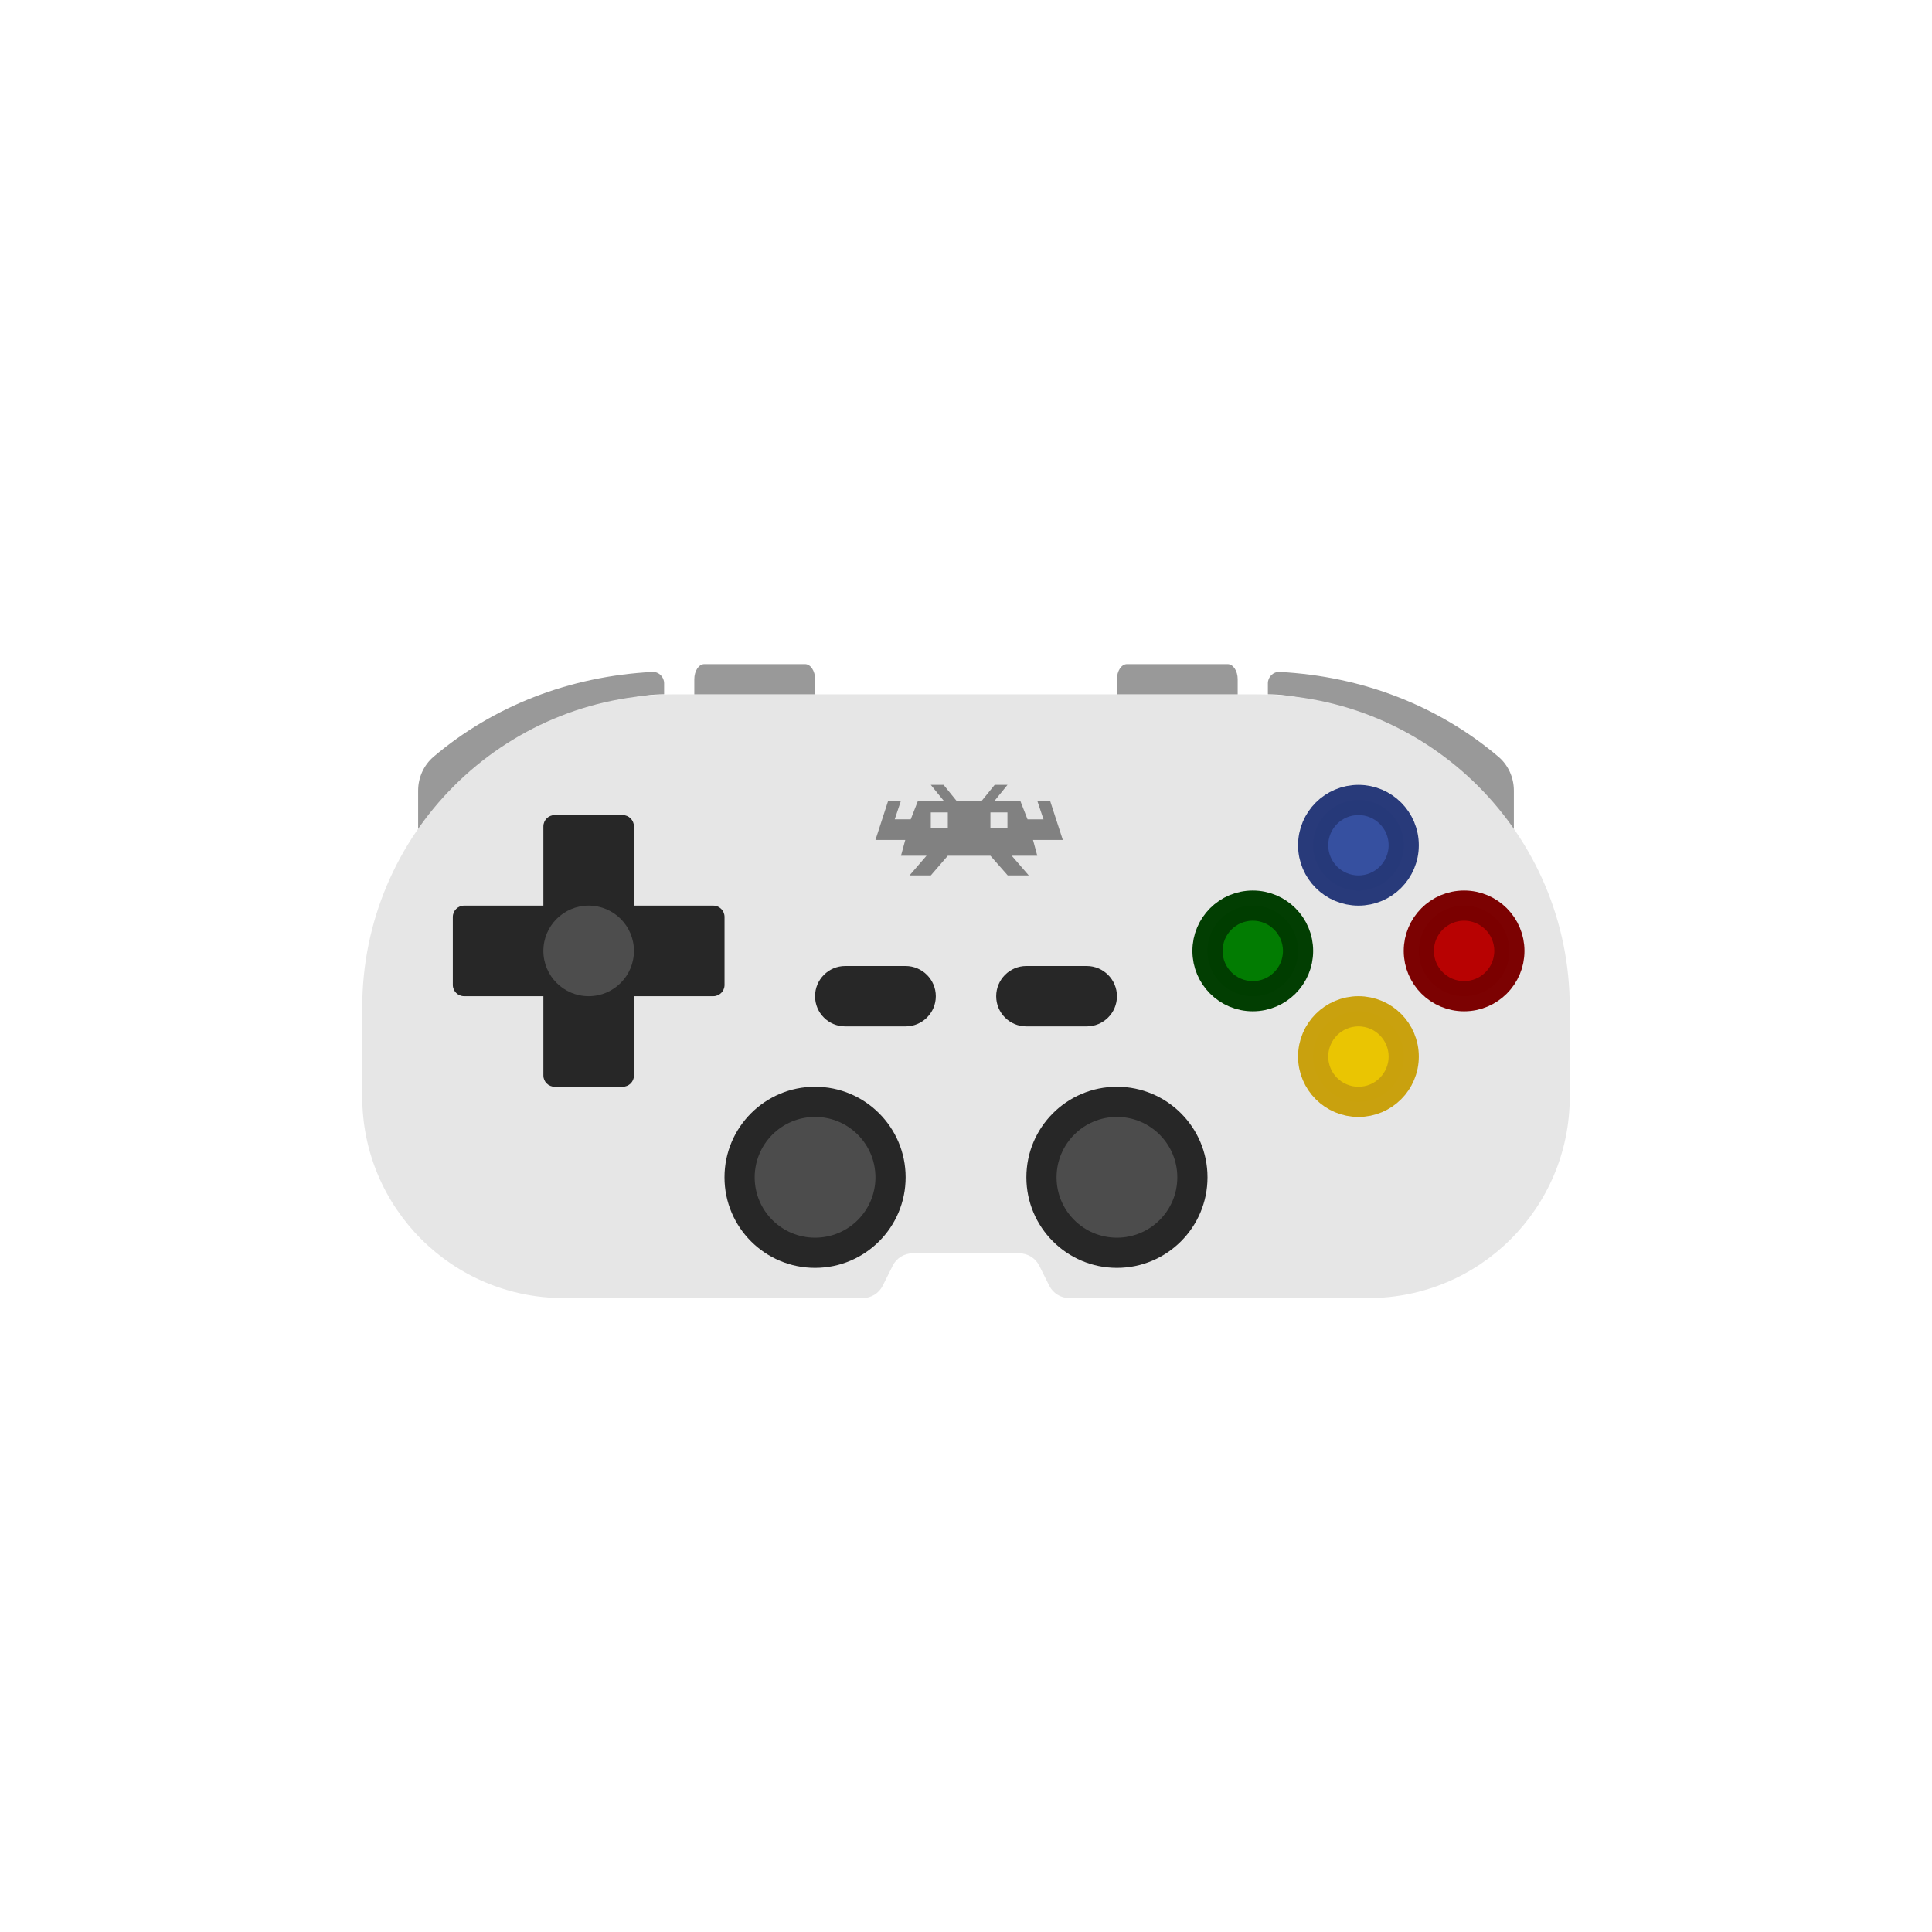 <?xml version="1.0" encoding="UTF-8" standalone="no"?>
<!-- Created with Inkscape (http://www.inkscape.org/) -->

<svg
   xmlns:dc="http://purl.org/dc/elements/1.1/"
   xmlns:cc="http://creativecommons.org/ns#"
   xmlns:rdf="http://www.w3.org/1999/02/22-rdf-syntax-ns#"
   xmlns:svg="http://www.w3.org/2000/svg"
   xmlns="http://www.w3.org/2000/svg"
   xmlns:sodipodi="http://sodipodi.sourceforge.net/DTD/sodipodi-0.dtd"
   xmlns:inkscape="http://www.inkscape.org/namespaces/inkscape"
   id="svg4152"
   version="1.1"
   inkscape:version="0.92.3 (2405546, 2018-03-11)"
   width="64"
   height="64"
   xml:space="preserve"
   sodipodi:docname="Libretro - Pad.svg"
   inkscape:export-filename="/Users/margetts/Desktop/Icon Workshop/Monochrome Plus June/png/Libretro - Pad.png"
   inkscape:export-xdpi="360"
   inkscape:export-ydpi="360"><defs
     id="defs4156"><clipPath
       clipPathUnits="userSpaceOnUse"
       id="clipPath4166"><path
         d="M 0,64 64,64 64,0 0,0 0,64 z"
         id="path4168"
         inkscape:connector-curvature="0" /></clipPath></defs><sodipodi:namedview
     pagecolor="#ffffff"
     bordercolor="#666666"
     borderopacity="1"
     objecttolerance="10"
     gridtolerance="10"
     guidetolerance="10"
     inkscape:pageopacity="0"
     inkscape:pageshadow="2"
     inkscape:window-width="1024"
     inkscape:window-height="705"
     id="namedview4154"
     showgrid="true"
     inkscape:zoom="7.5999999"
     inkscape:cx="9.3246249"
     inkscape:cy="42.967138"
     inkscape:window-x="-8"
     inkscape:window-y="-8"
     inkscape:window-maximized="1"
     inkscape:current-layer="g4160"><inkscape:grid
       type="xygrid"
       id="grid836" /></sodipodi:namedview><g
     id="g4160"
     inkscape:groupmode="layer"
     inkscape:label="Libretro - Pad"
     transform="matrix(1.25,0,0,-1.25,0,64)"><path
       inkscape:connector-curvature="0"
       id="path960"
       style="fill:#999999;fill-opacity:1;fill-rule:nonzero;stroke:none;stroke-width:0.8"
       d="m 33.6,32.8 v 0.292 c 0,0.168 0.14,0.309 0.309,0.301 2.207,-0.115 4.221,-0.907 5.799,-2.246 0.263,-0.223 0.411,-0.553 0.411,-0.899 V 28.334 C 38.494,30.091 36.177,32.8 33.6,32.8"
       sodipodi:nodetypes="csccscc" /><path
       d="m 17.6,32.8 v 0.292 c 0,0.168 -0.14,0.309 -0.309,0.301 C 15.084,33.278 13.07,32.486 11.492,31.147 11.229,30.923 11.081,30.593 11.081,30.248 V 28.334 c 1.625,1.757 3.942,4.466 6.519,4.466"
       style="fill:#999999;fill-opacity:1;fill-rule:nonzero;stroke:none;stroke-width:0.8"
       id="path948"
       inkscape:connector-curvature="0"
       sodipodi:nodetypes="csccscc" /><path
       sodipodi:nodetypes="csssssccssccssssc"
       d="M 33.304,32.8 H 17.896 C 13.314,32.8 9.6,29.085 9.6,24.504 V 22.133 C 9.6,19.188 11.988,16.8 14.933,16.8 h 7.93 c 0.225,0 0.43,0.127 0.53,0.328 l 0.265,0.53 c 0.1,0.201 0.305,0.328 0.53,0.328 h 2.823 c 0.225,0 0.43,-0.127 0.53,-0.328 l 0.265,-0.53 C 27.907,16.927 28.112,16.8 28.337,16.8 h 7.93 C 39.212,16.8 41.6,19.188 41.6,22.133 v 2.37 c 0,4.582 -3.714,8.296 -8.296,8.296"
       style="fill:#e6e6e6;fill-opacity:1;fill-rule:nonzero;stroke:none;stroke-width:0.8"
       id="path930"
       inkscape:connector-curvature="0" /><path
       style="opacity:0.99;vector-effect:none;fill:#262626;fill-opacity:1;stroke:none;stroke-width:3.2;stroke-linecap:butt;stroke-linejoin:miter;stroke-miterlimit:4;stroke-dasharray:none;stroke-dashoffset:0;stroke-opacity:1"
       d="M 27.199,25.6 C 26.757,25.6 26.4,25.24 26.4,24.799 26.4,24.357 26.757,24 27.199,24 h 1.599 C 29.241,24 29.6,24.357 29.6,24.799 29.6,25.24 29.241,25.6 28.798,25.6 Z"
       id="path932"
       inkscape:connector-curvature="0" /><path
       inkscape:connector-curvature="0"
       id="path942"
       d="M 22.399,25.6 C 21.957,25.6 21.6,25.24 21.6,24.799 21.6,24.357 21.957,24 22.399,24 h 1.599 C 24.441,24 24.8,24.357 24.8,24.799 24.8,25.24 24.441,25.6 23.998,25.6 Z"
       style="opacity:0.99;vector-effect:none;fill:#262626;fill-opacity:1;stroke:none;stroke-width:3.2;stroke-linecap:butt;stroke-linejoin:miter;stroke-miterlimit:4;stroke-dasharray:none;stroke-dashoffset:0;stroke-opacity:1" /><path
       inkscape:connector-curvature="0"
       id="path944"
       d="M 14.701,29.6 C 14.535,29.6 14.4,29.465 14.4,29.299 V 27.2 H 12.301 C 12.135,27.2 12,27.065 12,26.899 V 25.099 c 0,-0.166 0.135,-0.299 0.301,-0.299 H 14.4 v -2.101 c 0,-0.166 0.135,-0.299 0.301,-0.299 h 1.799 c 0.166,0 0.301,0.133 0.301,0.299 v 2.101 h 2.101 c 0.166,0 0.299,0.133 0.299,0.299 v 1.8 c 1e-6,0.166 -0.133,0.301 -0.299,0.301 H 16.8 v 2.099 c 0,0.166 -0.135,0.301 -0.301,0.301 z"
       style="opacity:0.99;vector-effect:none;fill:#262626;fill-opacity:1;stroke:none;stroke-width:3.2;stroke-linecap:butt;stroke-linejoin:miter;stroke-miterlimit:4;stroke-dasharray:none;stroke-dashoffset:0;stroke-opacity:1" /><path
       d="m 16.8,26 c 0,-0.663 -0.537,-1.2 -1.2,-1.2 C 14.937,24.8 14.4,25.337 14.4,26 c 0,0.663 0.537,1.2 1.2,1.2 C 16.263,27.2 16.8,26.663 16.8,26"
       style="fill:#4d4d4d;fill-opacity:1;fill-rule:nonzero;stroke:none;stroke-width:0.8"
       id="path946"
       inkscape:connector-curvature="0" /><path
       d="m 21.6,32.8 h -3.2 v 0.4 c 0,0.221 0.119,0.4 0.267,0.4 h 2.667 c 0.147,0 0.267,-0.179 0.267,-0.4 z"
       style="fill:#999999;fill-opacity:1;fill-rule:nonzero;stroke:none;stroke-width:0.8"
       id="path950"
       inkscape:connector-curvature="0" /><path
       sodipodi:nodetypes="ccccc"
       inkscape:connector-curvature="0"
       id="path952"
       d="m 29.6,22.4 c -1.326,-8e-5 -2.4,-1.075 -2.4,-2.4 -8.1e-5,-1.325 1.074,-2.4 2.4,-2.4 1.326,8.1e-5 2.4,1.075 2.4,2.4 8.2e-5,1.325 -1.074,2.4 -2.4,2.4 z"
       style="opacity:0.99;vector-effect:none;fill:#262626;fill-opacity:1;stroke:none;stroke-width:3.2;stroke-linecap:butt;stroke-linejoin:miter;stroke-miterlimit:4;stroke-dasharray:none;stroke-dashoffset:0;stroke-opacity:1" /><path
       inkscape:connector-curvature="0"
       id="path954"
       d="m 29.6,21.6 c -0.884,0 -1.6,-0.717 -1.6,-1.601 0,-0.884 0.716,-1.599 1.6,-1.599 0.884,0 1.6,0.715 1.6,1.599 0,0.884 -0.716,1.601 -1.6,1.601 z"
       style="opacity:0.99;vector-effect:none;fill:#4d4d4d;fill-opacity:1;stroke:none;stroke-width:3.2;stroke-linecap:butt;stroke-linejoin:miter;stroke-miterlimit:4;stroke-dasharray:none;stroke-dashoffset:0;stroke-opacity:1" /><path
       style="opacity:0.99;vector-effect:none;fill:#262626;fill-opacity:1;stroke:none;stroke-width:3.2;stroke-linecap:butt;stroke-linejoin:miter;stroke-miterlimit:4;stroke-dasharray:none;stroke-dashoffset:0;stroke-opacity:1"
       d="m 21.6,22.4 c -1.326,-8e-5 -2.4,-1.075 -2.4,-2.4 -8.1e-5,-1.325 1.074,-2.4 2.4,-2.4 1.326,8.1e-5 2.4,1.075 2.4,2.4 8.2e-5,1.325 -1.074,2.4 -2.4,2.4 z"
       id="path956"
       inkscape:connector-curvature="0"
       sodipodi:nodetypes="ccccc" /><path
       style="opacity:0.99;vector-effect:none;fill:#4d4d4d;fill-opacity:1;stroke:none;stroke-width:3.2;stroke-linecap:butt;stroke-linejoin:miter;stroke-miterlimit:4;stroke-dasharray:none;stroke-dashoffset:0;stroke-opacity:1"
       d="m 21.6,21.6 c -0.884,0 -1.6,-0.717 -1.6,-1.601 0,-0.884 0.716,-1.599 1.6,-1.599 0.884,0 1.6,0.715 1.6,1.599 0,0.884 -0.716,1.601 -1.6,1.601 z"
       id="path958"
       inkscape:connector-curvature="0" /><path
       inkscape:connector-curvature="0"
       id="path962"
       style="fill:#999999;fill-opacity:1;fill-rule:nonzero;stroke:none;stroke-width:0.8"
       d="m 29.6,32.8 h 3.2 v 0.4 c 0,0.221 -0.119,0.4 -0.267,0.4 H 29.867 C 29.719,33.6 29.6,33.421 29.6,33.2 Z" /><path
       inkscape:connector-curvature="0"
       style="opacity:0.99;vector-effect:none;fill:#808080;fill-opacity:1;stroke:none;stroke-width:0.8;stroke-linecap:butt;stroke-linejoin:miter;stroke-miterlimit:4;stroke-dasharray:none;stroke-dashoffset:0;stroke-opacity:1;paint-order:markers stroke fill"
       d="m 24.667,30.4 0.339,-0.417 H 24.329 L 24.135,29.487 H 23.711 l 0.166,0.496 H 23.539 L 23.2,28.939 h 0.79 l -0.113,-0.417 h 0.677 L 24.103,28 h 0.564 l 0.451,0.522 h 1.129 L 26.706,28 h 0.557 l -0.451,0.522 h 0.677 l -0.113,0.417 h 0.79 l -0.339,1.043 h -0.339 l 0.166,-0.496 h -0.423 l -0.194,0.496 H 26.36 L 26.699,30.4 H 26.36 L 26.021,29.983 H 25.344 L 25.006,30.4 Z m 0,-0.73 h 0.451 v -0.417 h -0.451 z m 1.58,0 h 0.451 v -0.417 h -0.451 z"
       id="rect816" /><path
       style="opacity:0.99;vector-effect:none;fill:#eac500;fill-opacity:1;stroke:#c9a00d;stroke-width:0.8;stroke-linecap:butt;stroke-linejoin:miter;stroke-miterlimit:4;stroke-dasharray:none;stroke-dashoffset:0;stroke-opacity:1;paint-order:markers stroke fill"
       d="M 34.8,23.2 C 34.8,22.537 35.338,22 36.001,22 36.663,22 37.2,22.537 37.2,23.2 c 0,0.663 -0.537,1.2 -1.199,1.2 C 35.338,24.4 34.8,23.863 34.8,23.2 Z"
       id="path938"
       inkscape:connector-curvature="0" /><path
       inkscape:connector-curvature="0"
       id="path941"
       d="m 34.8,28.8 c 0,-0.663 0.538,-1.2 1.201,-1.2 C 36.663,27.6 37.2,28.137 37.2,28.8 37.2,29.463 36.663,30 36.001,30 35.338,30 34.8,29.463 34.8,28.8 Z"
       style="opacity:0.99;vector-effect:none;fill:#354f9f;fill-opacity:1;stroke:#273979;stroke-width:0.8;stroke-linecap:butt;stroke-linejoin:miter;stroke-miterlimit:4;stroke-dasharray:none;stroke-dashoffset:0;stroke-opacity:1;paint-order:markers stroke fill" /><path
       inkscape:connector-curvature="0"
       id="path947"
       d="M 33.2,27.2 C 32.537,27.2 32,26.662 32,25.999 32,25.337 32.537,24.8 33.2,24.8 c 0.663,0 1.2,0.537 1.2,1.199 C 34.4,26.662 33.863,27.2 33.2,27.2 Z"
       style="opacity:0.99;vector-effect:none;fill:#007b00;fill-opacity:1;stroke:#003d00;stroke-width:0.8;stroke-linecap:butt;stroke-linejoin:miter;stroke-miterlimit:4;stroke-dasharray:none;stroke-dashoffset:0;stroke-opacity:1;paint-order:markers stroke fill" /><path
       style="opacity:0.99;vector-effect:none;fill:#b80000;fill-opacity:1;stroke:#7b0000;stroke-width:0.8;stroke-linecap:butt;stroke-linejoin:miter;stroke-miterlimit:4;stroke-dasharray:none;stroke-dashoffset:0;stroke-opacity:1;paint-order:markers stroke fill"
       d="m 38.8,27.2 c -0.663,0 -1.2,-0.538 -1.2,-1.201 C 37.6,25.337 38.137,24.8 38.8,24.8 39.463,24.8 40,25.337 40,25.999 40,26.662 39.463,27.2 38.8,27.2 Z"
       id="path949"
       inkscape:connector-curvature="0" /></g></svg>